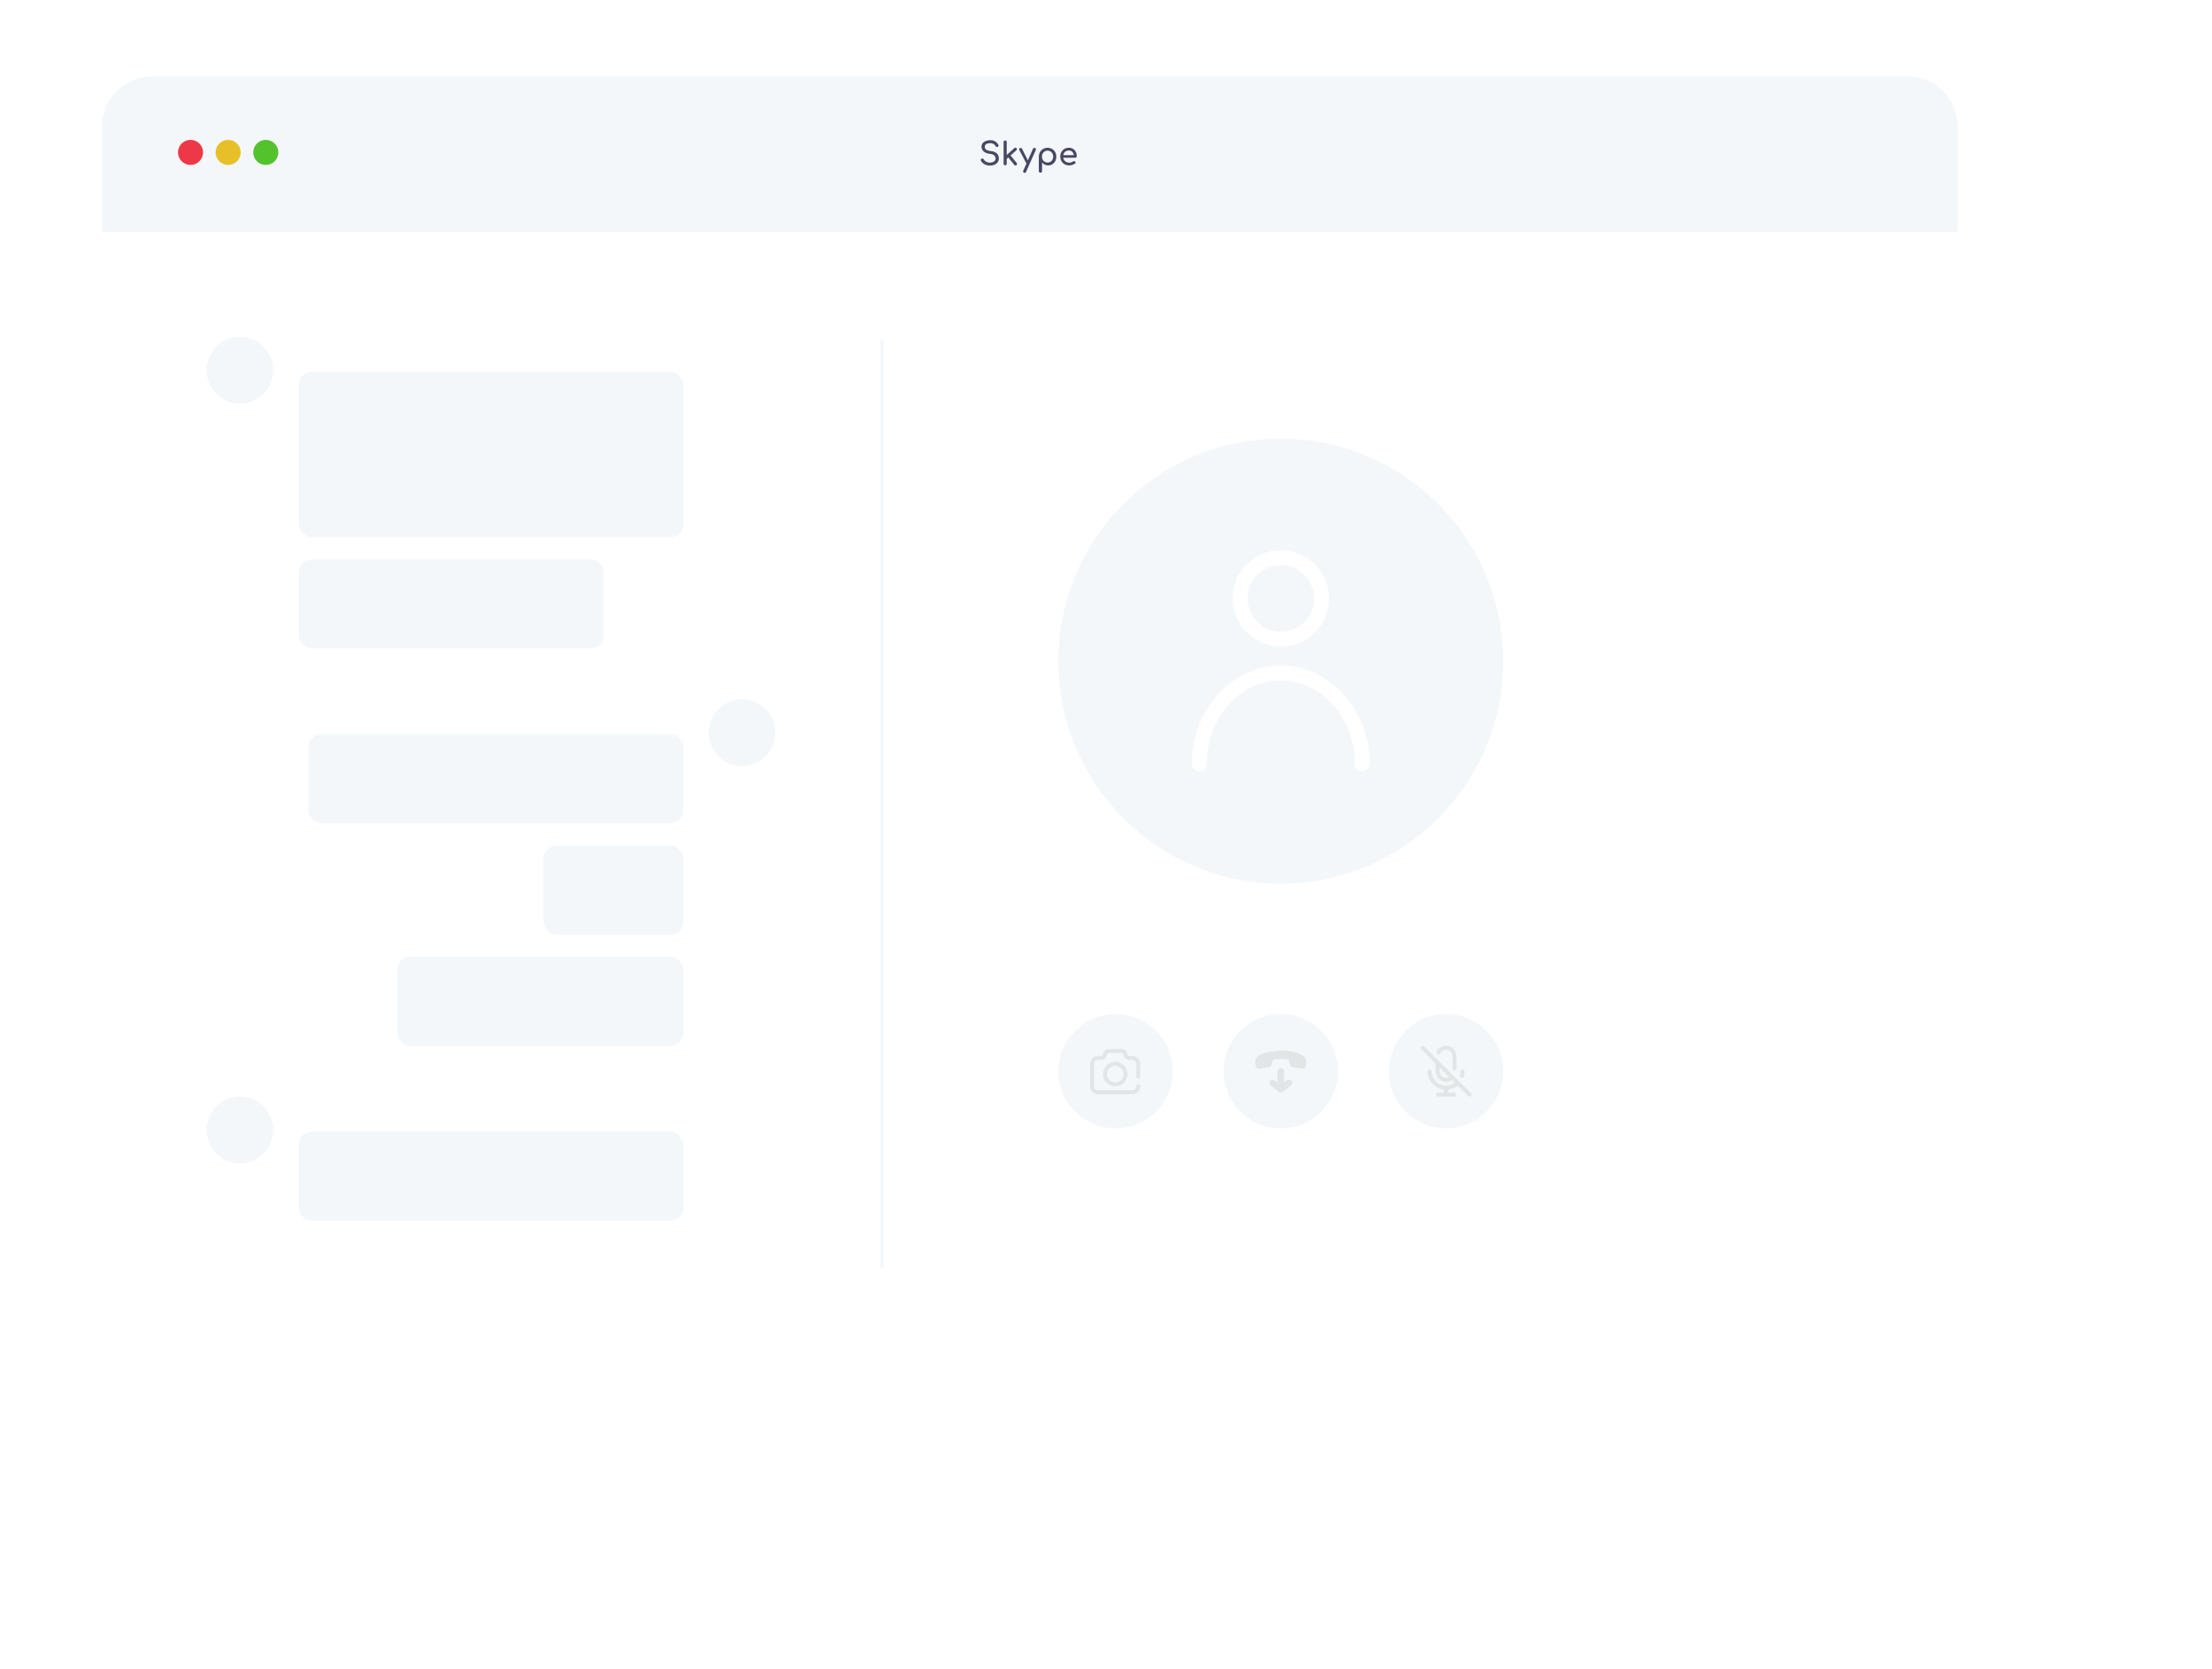 <svg xmlns="http://www.w3.org/2000/svg" xmlns:xlink="http://www.w3.org/1999/xlink" width="696" height="525" viewBox="0 0 696 525">
  <defs>
    <rect id="illustration-segment--desktop-b"  x="0" y="0" rx="16"/>
    <filter id="illustration-segment--desktop-a" width="134.2%" height="148.4%" x="-13%" y="-16.5%" filterUnits="objectBoundingBox">
      <feOffset dx="24" dy="32" in="SourceAlpha" result="shadowOffsetOuter1"/>
      <feGaussianBlur in="shadowOffsetOuter1" result="shadowBlurOuter1" stdDeviation="28"/>
      <feColorMatrix in="shadowBlurOuter1" values="0 0 0 0 0.152   0 0 0 0 0.13   0 0 0 0 0.39  0 0 0 0.12 0"/>
    </filter>
  </defs>
  <g fill="none" fill-rule="evenodd" transform="translate(32 24)">
    <use fill="#000" filter="url(#illustration-segment--desktop-a)" xlink:href="#illustration-segment--desktop-b"/>
    <use fill="#FFF" xlink:href="#illustration-segment--desktop-b"/>
    <g transform="translate(33 82)">
      <rect width="1" height="292" x="212" y="1" fill="#F4F7F9"/>
      <rect width="121" height="52" x="29" y="11" fill="#F4F7F9" rx="4"/>
      <rect width="96" height="28" x="29" y="70" fill="#F4F7F9" rx="4"/>
      <rect width="118" height="28" x="32" y="125" fill="#F4F7F9" rx="4"/>
      <rect width="44" height="28" x="106" y="160" fill="#F4F7F9" rx="4"/>
      <rect width="90" height="28" x="60" y="195" fill="#F4F7F9" rx="4"/>
      <g transform="translate(268 213)">
        <circle cx="18" cy="18" r="18" fill="#F4F7F9"/>
        <path fill="#0E0E0E" d="M25.146,20.297 C25.486,20.297 25.761,20.021 25.761,19.681 L25.761,15.679 C25.761,14.321 24.657,13.216 23.299,13.216 L22.364,13.216 C22.1,13.216 21.866,13.049 21.781,12.799 L21.595,12.252 C21.34,11.503 20.637,11 19.846,11 L15.913,11 C15.137,11 14.439,11.49 14.176,12.22 L13.963,12.81 C13.875,13.053 13.642,13.216 13.384,13.216 L12.463,13.216 C11.105,13.216 10,14.321 10,15.679 L10,22.759 C10,24.117 11.105,25.222 12.463,25.222 L23.299,25.222 C24.657,25.222 25.761,24.117 25.761,22.759 C25.761,22.419 25.486,22.144 25.146,22.144 C24.806,22.144 24.53,22.419 24.53,22.759 C24.53,23.438 23.978,23.991 23.299,23.991 L12.463,23.991 C11.784,23.991 11.231,23.438 11.231,22.759 L11.231,15.679 C11.231,15 11.784,14.448 12.463,14.448 L13.384,14.448 C14.159,14.448 14.857,13.958 15.121,13.228 L15.334,12.638 C15.422,12.395 15.655,12.231 15.913,12.231 L19.846,12.231 C20.11,12.231 20.344,12.399 20.429,12.649 L20.616,13.196 C20.87,13.945 21.573,14.448 22.364,14.448 L23.299,14.448 C23.978,14.448 24.53,15 24.53,15.679 L24.53,19.681 C24.53,20.021 24.806,20.297 25.146,20.297 Z" opacity=".08"/>
        <path fill="#0E0E0E" d="M17.911,15.063 C15.79,15.063 14.063,16.79 14.063,18.911 C14.063,21.033 15.79,22.759 17.911,22.759 C20.033,22.759 21.759,21.033 21.759,18.911 C21.759,16.79 20.033,15.063 17.911,15.063 Z M17.911,21.528 C16.469,21.528 15.295,20.354 15.295,18.911 C15.295,17.469 16.469,16.295 17.911,16.295 C19.354,16.295 20.528,17.469 20.528,18.911 C20.528,20.354 19.354,21.528 17.911,21.528 Z" opacity=".08"/>
        <g transform="translate(104)">
          <circle cx="18" cy="18" r="18" fill="#F4F7F9"/>
          <path fill="#0E0E0E" d="M22.809 20.069C22.867 20.086 22.926 20.094 22.984 20.094 23.255 20.094 23.504 19.916 23.584 19.643 23.736 19.121 23.812 18.579 23.812 18.031 23.812 17.686 23.533 17.406 23.188 17.406 22.842 17.406 22.562 17.686 22.562 18.031 22.562 18.461 22.502 18.886 22.383 19.294 22.287 19.626 22.478 19.973 22.809 20.069zM25.817 24.933L11.067 10.183C10.823 9.939 10.427 9.939 10.183 10.183 9.939 10.427 9.939 10.823 10.183 11.067L14.719 15.603 14.719 18.031C14.719 19.841 16.191 21.312 18 21.312 18.67 21.312 19.312 21.112 19.855 20.739L20.762 21.646C19.978 22.24 19.028 22.562 18.031 22.562 18.026 22.562 18.021 22.563 18.016 22.563 18.01 22.563 18.005 22.562 18 22.562 15.501 22.562 13.469 20.53 13.469 18.031 13.469 17.686 13.189 17.406 12.844 17.406 12.499 17.406 12.219 17.686 12.219 18.031 12.219 21.008 14.48 23.466 17.375 23.779L17.375 24.75 15.531 24.75C15.186 24.75 14.906 25.03 14.906 25.375 14.906 25.72 15.186 26 15.531 26L20.531 26C20.876 26 21.156 25.72 21.156 25.375 21.156 25.03 20.876 24.75 20.531 24.75L18.625 24.75 18.625 23.782C19.736 23.669 20.781 23.239 21.652 22.536L24.933 25.817C25.055 25.939 25.215 26 25.375 26 25.535 26 25.695 25.939 25.817 25.817 26.061 25.573 26.061 25.177 25.817 24.933zM18 20.062C16.88 20.062 15.969 19.151 15.969 18.031L15.969 16.853 18.946 19.83C18.657 19.982 18.334 20.062 18 20.062zM15.338 12.586C15.644 12.745 16.022 12.625 16.18 12.318 16.521 11.659 17.218 11.25 18 11.25 19.12 11.25 20.031 12.161 20.031 13.281L20.031 17.125C20.031 17.47 20.311 17.75 20.656 17.75 21.001 17.75 21.281 17.47 21.281 17.125L21.281 13.281C21.281 11.472 19.809 10 18 10 16.749 10 15.626 10.668 15.07 11.744 14.911 12.051 15.031 12.428 15.338 12.586z" opacity=".08"/>
        </g>
        <g transform="translate(52)">
          <circle cx="18" cy="18" r="18" fill="#F4F7F9"/>
          <path fill="#0E0E0E" d="M21.352,21.018 C20.997,20.576 20.351,20.505 19.908,20.859 L19.009,21.578 L19.009,18.065 C19.009,17.497 18.55,17.038 17.982,17.038 C17.414,17.038 16.955,17.497 16.955,18.065 L16.955,21.578 L16.056,20.859 C15.602,20.519 14.958,20.61 14.618,21.064 C14.292,21.497 14.359,22.11 14.772,22.462 L17.34,24.516 C17.715,24.817 18.249,24.817 18.624,24.516 L21.192,22.462 C21.635,22.107 21.706,21.461 21.352,21.018 Z" opacity=".08"/>
          <path fill="#0E0E0E" d="M12.132,12.543 C11.032,12.959 10.031,13.668 10,14.675 C10.012,15.231 10.053,15.787 10.123,16.339 C10.185,16.878 10.671,17.264 11.21,17.202 C11.222,17.201 11.235,17.199 11.248,17.197 L14.33,16.709 C14.717,16.647 15.031,16.36 15.126,15.98 L15.527,14.387 L15.527,14.387 C17.062,14.093 18.638,14.072 20.18,14.326 L20.468,14.372 L20.874,15.975 C20.969,16.355 21.283,16.642 21.67,16.704 L24.752,17.192 C25.287,17.275 25.788,16.908 25.872,16.373 C25.874,16.36 25.875,16.347 25.877,16.334 C25.947,15.782 25.988,15.226 26,14.67 C25.969,13.643 24.973,12.985 23.868,12.538 C20.463,11.131 15.66,11.198 12.132,12.543 Z" opacity=".08"/>
        </g>
      </g>
      <g transform="translate(268 32)">
        <circle cx="70" cy="70" r="70" fill="#F4F7F9"/>
        <path fill="#FFF" d="M28 30.408C36.361 30.408 43.139 23.631 43.139 15.27 43.14 6.909 36.362.131 28.002.13 19.641.129 12.862 6.906 12.861 15.267 12.869 23.625 19.642 30.399 28 30.408L28 30.408zM28 4.77C33.797 4.77 38.497 9.47 38.497 15.267 38.497 21.064 33.797 25.763 28 25.763 22.203 25.763 17.503 21.064 17.503 15.267 17.508 9.472 22.205 4.775 28 4.77zM28 36.376C12.585 36.376.043 50.255.043 67.316.043 68.598 1.082 69.637 2.364 69.637 3.646 69.637 4.685 68.598 4.685 67.316 4.685 52.815 15.143 41.019 28 41.019 40.857 41.019 51.315 52.815 51.315 67.316 51.315 68.598 52.354 69.637 53.636 69.637 54.918 69.637 55.957 68.598 55.957 67.316 55.957 50.255 43.415 36.376 28 36.376z" transform="translate(42 35)"/>
      </g>
      <circle cx="10.5" cy="10.5" r="10.5" fill="#F4F7F9"/>
      <rect width="121" height="28" x="29" y="250" fill="#F4F7F9" rx="4"/>
      <circle cx="10.5" cy="249.5" r="10.5" fill="#F4F7F9"/>
      <circle cx="168.5" cy="124.5" r="10.5" fill="#F4F7F9"/>
    </g>
    <path fill="#F4F7F9" d="M16,0 L568,0 C576.837,-3.39960584e-15 584,7.163 584,16 L584,49 L584,49 L0,49 L0,16 C-1.082166e-15,7.163 7.163,-3.70582152e-15 16,0 Z"/>
    <path fill="#4A4764" fill-rule="nonzero" d="M279.48,28.1 C279.84,28.1 280.188,28.053 280.525,27.96 C280.862,27.867 281.162,27.725 281.425,27.535 C281.688,27.345 281.898,27.11 282.055,26.83 C282.212,26.55 282.29,26.22 282.29,25.84 C282.29,25.18 282.068,24.648 281.625,24.245 C281.182,23.842 280.563,23.6 279.77,23.52 C279.25,23.467 278.852,23.373 278.575,23.24 C278.298,23.107 278.108,22.948 278.005,22.765 C277.902,22.582 277.85,22.39 277.85,22.19 C277.85,21.797 278.017,21.505 278.35,21.315 C278.683,21.125 279.097,21.033 279.59,21.04 C279.87,21.04 280.113,21.078 280.32,21.155 C280.527,21.232 280.707,21.337 280.86,21.47 C281.013,21.603 281.143,21.767 281.25,21.96 C281.323,22.087 281.433,22.173 281.58,22.22 C281.727,22.267 281.863,22.25 281.99,22.17 C282.103,22.097 282.168,21.995 282.185,21.865 C282.202,21.735 282.163,21.597 282.07,21.45 C281.903,21.177 281.707,20.94 281.48,20.74 C281.253,20.54 280.988,20.383 280.685,20.27 C280.382,20.157 280.027,20.1 279.62,20.1 C279.1,20.1 278.628,20.18 278.205,20.34 C277.782,20.5 277.447,20.733 277.2,21.04 C276.953,21.347 276.83,21.72 276.83,22.16 C276.83,22.76 277.067,23.263 277.54,23.67 C278.013,24.077 278.663,24.32 279.49,24.4 C280.123,24.467 280.578,24.64 280.855,24.92 C281.132,25.2 281.27,25.517 281.27,25.87 C281.27,26.15 281.187,26.385 281.02,26.575 C280.853,26.765 280.635,26.91 280.365,27.01 C280.095,27.11 279.8,27.16 279.48,27.16 C279.193,27.16 278.92,27.117 278.66,27.03 C278.4,26.943 278.178,26.83 277.995,26.69 C277.812,26.55 277.68,26.397 277.6,26.23 C277.54,26.103 277.452,26.008 277.335,25.945 C277.218,25.882 277.1,25.863 276.98,25.89 C276.813,25.923 276.695,26 276.625,26.12 C276.555,26.24 276.553,26.37 276.62,26.51 C276.753,26.823 276.963,27.1 277.25,27.34 C277.537,27.58 277.873,27.767 278.26,27.9 C278.647,28.033 279.053,28.1 279.48,28.1 Z M287.485,28.065 C287.615,28.075 287.733,28.037 287.84,27.95 C287.953,27.857 288.015,27.748 288.025,27.625 C288.035,27.502 287.997,27.387 287.91,27.28 L287.91,27.28 L285.974,24.898 L287.81,23.26 C287.885,23.19 287.934,23.113 287.956,23.027 L287.97,22.94 C287.977,22.82 287.933,22.71 287.84,22.61 C287.753,22.51 287.648,22.457 287.525,22.45 C287.402,22.443 287.29,22.487 287.19,22.58 L287.19,22.58 L284.76,24.748 L284.76,20.68 C284.76,20.57 284.735,20.476 284.684,20.398 L284.625,20.325 C284.535,20.235 284.417,20.19 284.27,20.19 C284.123,20.19 284.005,20.235 283.915,20.325 C283.825,20.415 283.78,20.533 283.78,20.68 L283.78,20.68 L283.78,27.51 C283.78,27.657 283.825,27.775 283.915,27.865 C284.005,27.955 284.123,28 284.27,28 C284.417,28 284.535,27.955 284.625,27.865 C284.715,27.775 284.76,27.657 284.76,27.51 L284.76,27.51 L284.76,25.982 L285.257,25.538 L287.16,27.89 C287.225,27.97 287.302,28.023 287.392,28.048 L287.485,28.065 Z M290.45,30.4 C290.63,30.4 290.76,30.297 290.84,30.09 L290.84,30.09 L293.9,23.21 C294.033,22.917 293.95,22.707 293.65,22.58 C293.363,22.46 293.153,22.54 293.02,22.82 L293.02,22.82 L291.413,26.451 L289.58,22.81 C289.535,22.715 289.475,22.643 289.4,22.595 L289.32,22.555 C289.207,22.512 289.087,22.517 288.96,22.57 C288.833,22.623 288.745,22.708 288.695,22.825 C288.645,22.942 288.653,23.063 288.72,23.19 L288.72,23.19 L290.967,27.458 L289.97,29.71 C289.851,29.965 289.902,30.159 290.12,30.293 L290.21,30.34 C290.303,30.38 290.383,30.4 290.45,30.4 Z M295.37,30.34 C295.523,30.34 295.647,30.292 295.74,30.195 C295.833,30.098 295.88,29.977 295.88,29.83 L295.88,29.83 L295.88,27.13 C296.113,27.41 296.395,27.632 296.725,27.795 C297.055,27.958 297.417,28.04 297.81,28.04 C298.297,28.04 298.733,27.918 299.12,27.675 C299.507,27.432 299.812,27.102 300.035,26.685 C300.258,26.268 300.37,25.797 300.37,25.27 C300.37,24.743 300.248,24.27 300.005,23.85 C299.762,23.43 299.433,23.098 299.02,22.855 C298.607,22.612 298.137,22.49 297.61,22.49 C297.09,22.49 296.623,22.612 296.21,22.855 C295.797,23.098 295.47,23.43 295.23,23.85 C294.99,24.27 294.867,24.743 294.86,25.27 L294.86,25.27 L294.86,29.83 C294.86,29.977 294.908,30.098 295.005,30.195 C295.102,30.292 295.223,30.34 295.37,30.34 Z M297.61,27.14 C297.277,27.14 296.975,27.058 296.705,26.895 C296.435,26.732 296.223,26.508 296.07,26.225 C295.917,25.942 295.84,25.623 295.84,25.27 C295.84,24.91 295.917,24.588 296.07,24.305 C296.223,24.022 296.435,23.798 296.705,23.635 C296.975,23.472 297.277,23.39 297.61,23.39 C297.95,23.39 298.253,23.472 298.52,23.635 C298.787,23.798 298.998,24.022 299.155,24.305 C299.312,24.588 299.39,24.91 299.39,25.27 C299.39,25.623 299.312,25.942 299.155,26.225 C298.998,26.508 298.787,26.732 298.52,26.895 C298.253,27.058 297.95,27.14 297.61,27.14 Z M304.46,28.04 C304.767,28.04 305.088,27.983 305.425,27.87 C305.762,27.757 306.043,27.61 306.27,27.43 C306.383,27.343 306.437,27.24 306.43,27.12 C306.423,27 306.363,26.89 306.25,26.79 C306.163,26.717 306.062,26.682 305.945,26.685 C305.828,26.688 305.72,26.727 305.62,26.8 C305.487,26.9 305.312,26.988 305.095,27.065 C304.878,27.142 304.667,27.18 304.46,27.18 C304.08,27.18 303.743,27.097 303.45,26.93 C303.157,26.763 302.927,26.537 302.76,26.25 C302.649,26.059 302.575,25.85 302.538,25.623 L302.537,25.62 L306.34,25.62 C306.44,25.62 306.527,25.597 306.601,25.55 L306.67,25.495 C306.757,25.412 306.8,25.307 306.8,25.18 C306.8,24.653 306.702,24.188 306.505,23.785 C306.308,23.382 306.023,23.065 305.65,22.835 C305.277,22.605 304.83,22.49 304.31,22.49 C303.783,22.49 303.317,22.608 302.91,22.845 C302.503,23.082 302.185,23.408 301.955,23.825 C301.725,24.242 301.61,24.723 301.61,25.27 C301.61,25.81 301.732,26.288 301.975,26.705 C302.218,27.122 302.555,27.448 302.985,27.685 C303.415,27.922 303.907,28.04 304.46,28.04 Z M305.877,24.82 L302.549,24.82 L302.586,24.651 C302.602,24.587 302.622,24.525 302.644,24.464 L302.72,24.285 C302.86,23.995 303.065,23.767 303.335,23.6 C303.605,23.433 303.93,23.35 304.31,23.35 C304.643,23.35 304.927,23.427 305.16,23.58 C305.393,23.733 305.573,23.942 305.7,24.205 C305.776,24.363 305.83,24.534 305.863,24.717 L305.877,24.82 Z"/>
    <g transform="translate(24 20)">
      <circle cx="3.947" cy="3.947" r="3.947" fill="#ED3947"/>
      <circle cx="15.788" cy="3.947" r="3.947" fill="#E7C029"/>
      <circle cx="27.629" cy="3.947" r="3.947" fill="#53C22C"/>
    </g>
  </g>
</svg>
